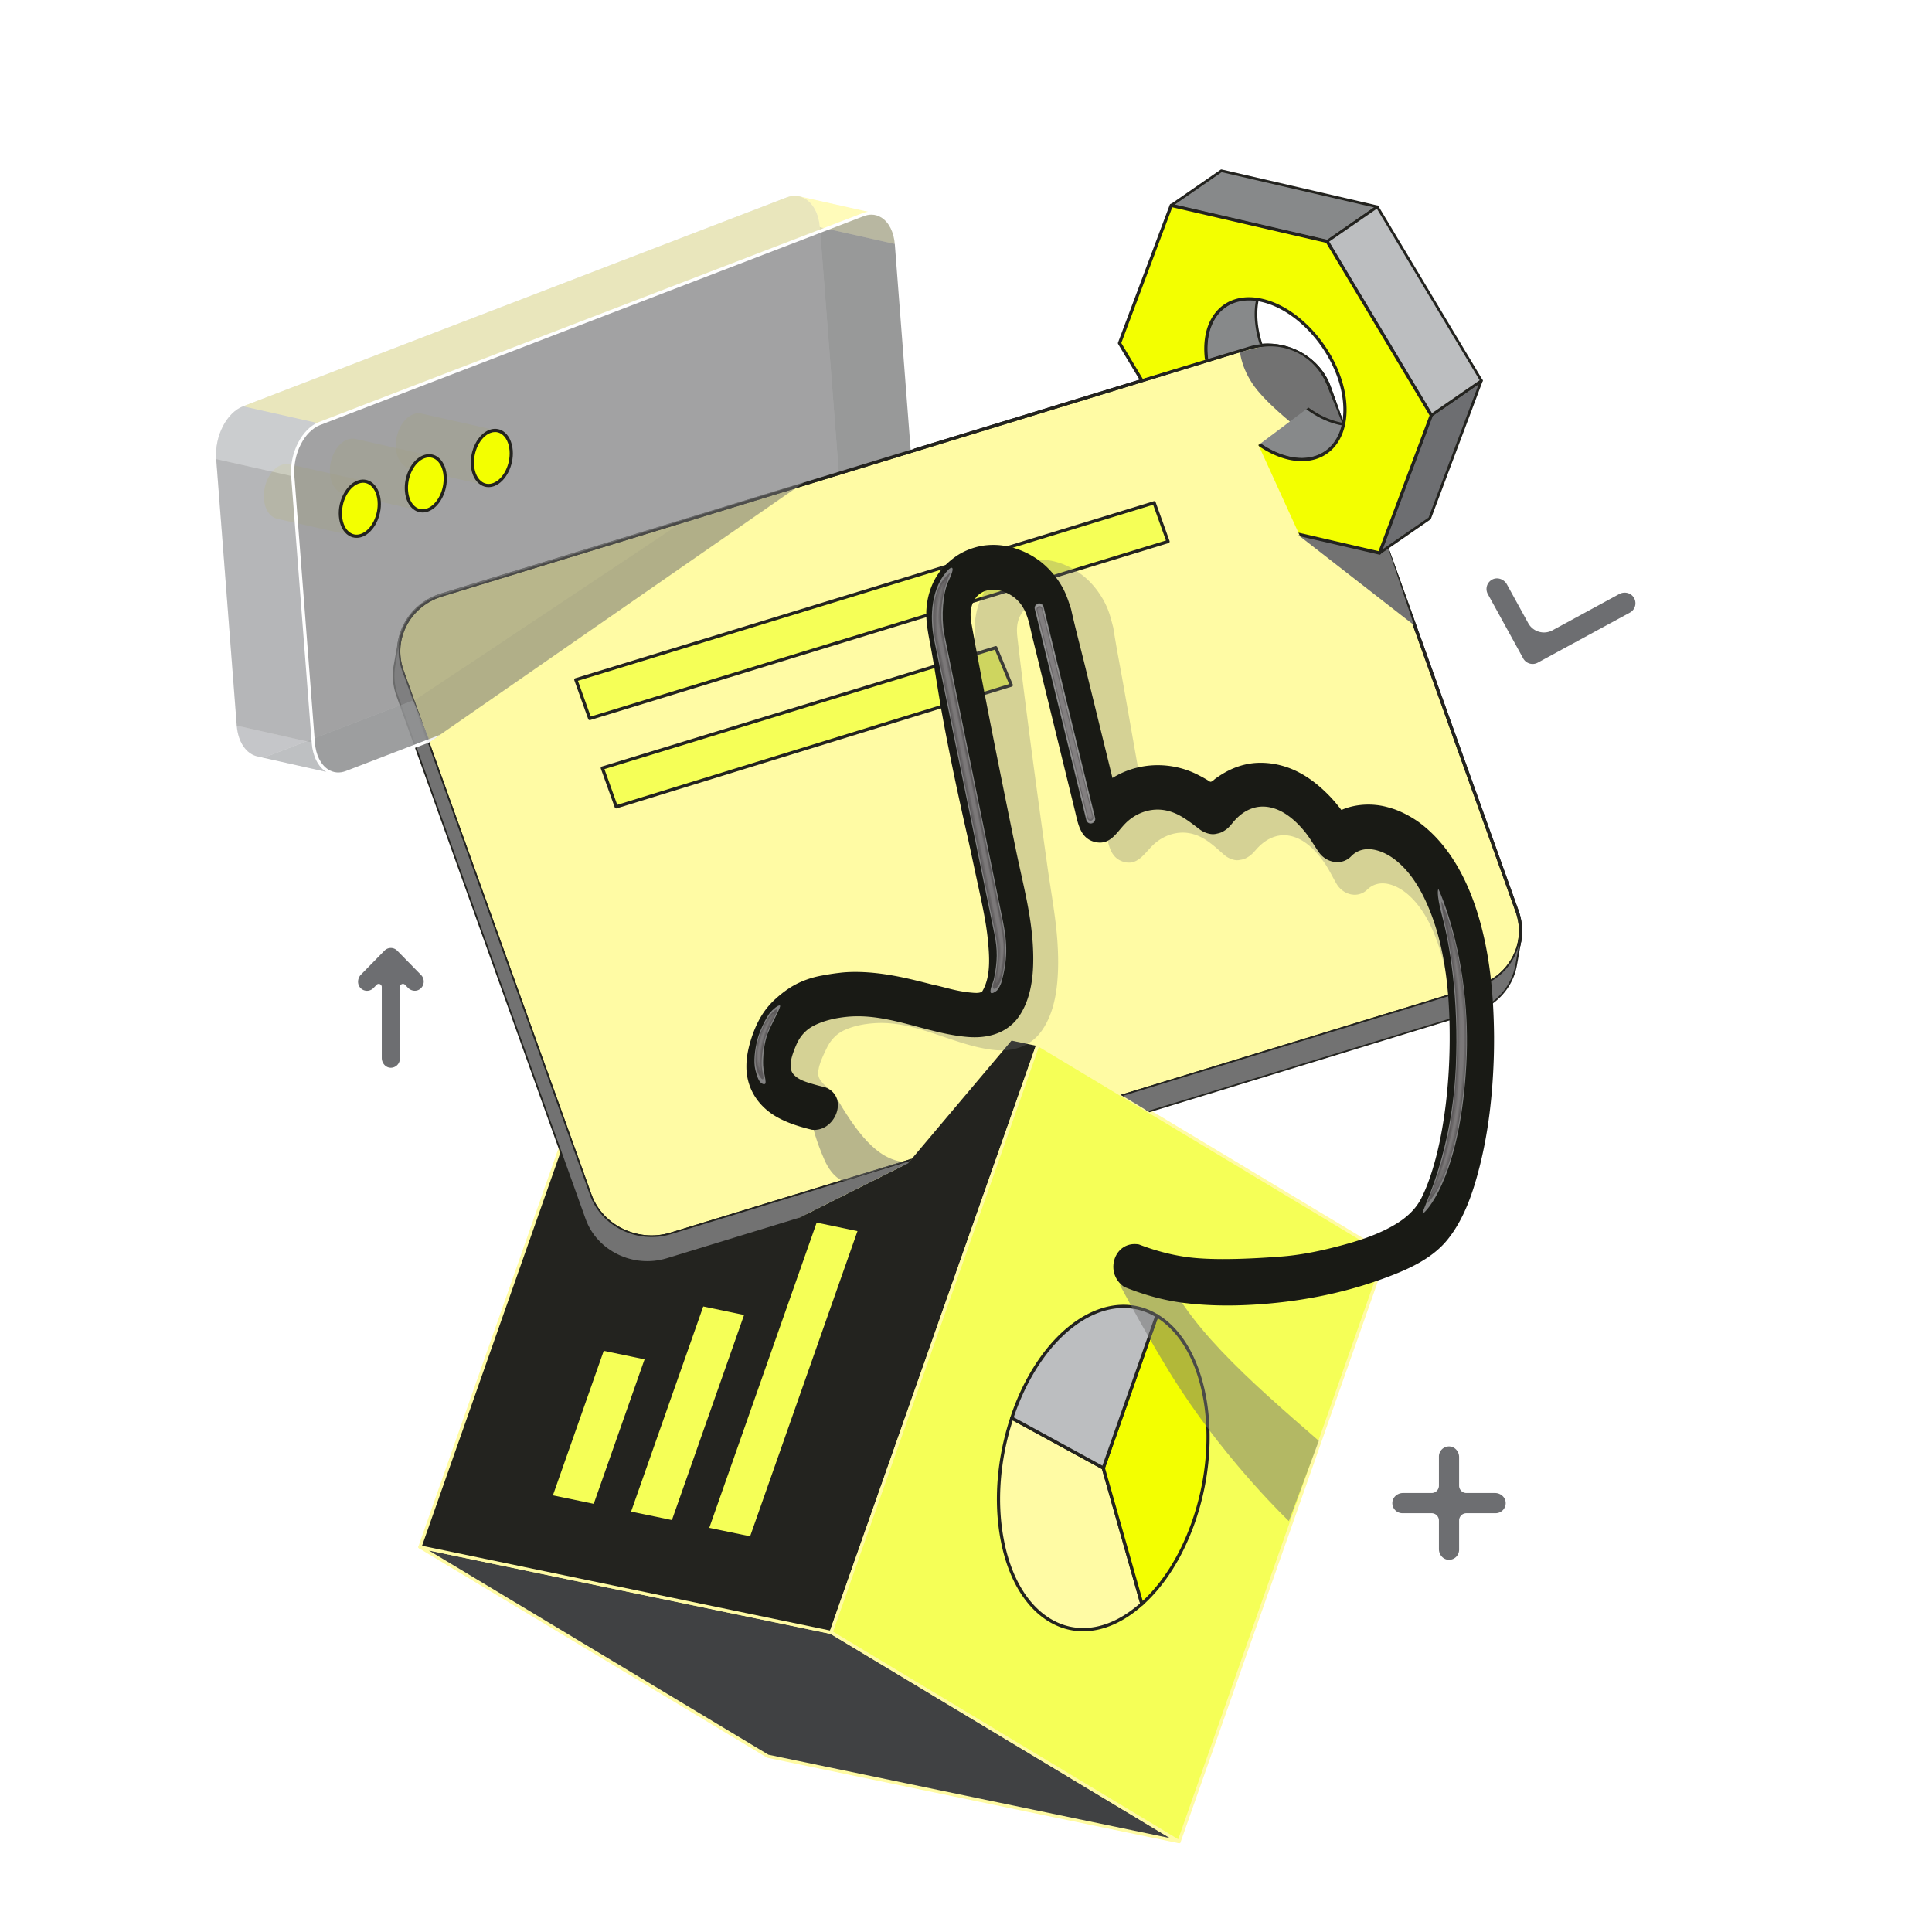 <svg xmlns="http://www.w3.org/2000/svg" viewBox="0 0 1500 1500" width="1500" height="1500"><path fill="#FFF" d="M0 0h1500v1500H0z"/><g transform="translate(1149.0 446.0) rotate(15.433 57.5 36.5) scale(1.012 1.007)"><svg width="113.628" height="72.512" viewBox="0 0 113.628 72.512"><path d="M47.367 72.511a8.203 8.203 0 0 1-5.779-2.502L2.319 29.479a8.226 8.226 0 0 1 .509-11.932c3.357-2.929 8.532-2.384 11.632.816l23.679 24.439c5.27 5.439 13.952 5.577 19.391.307L99.45 2.495c2.859-2.769 7.352-3.378 10.611-1.094 4.385 3.072 4.71 9.164 1.063 12.694L53.221 70.192a8.204 8.204 0 0 1-5.855 2.318z" fill="#6d6e71"/></svg></g><g transform="translate(160.0 126.0) rotate(0.0 525.5 652.5) scale(0.999 1)"><svg width="1052.11" height="1305.092" viewBox="0 0 1052.11 1305.092"><clipPath id="a"><path d="M439.168 830.366 545.591 777.1l81.033-96.002 20.306 4.117 108.137 65.533 297.043-94.84-180.462-543.12-763.491 232.518L299.03 878.015z" fill="#727272"/></clipPath><clipPath id="b"><path d="m553.859 221.333-89.515 27.319-291.591 202.162-92.238 37.348-63.904-24.805L0 185.813 457.498 10.012l80.287 23.532z" fill="#727272"/></clipPath><clipPath id="c"><path d="m852.299 294.924-34.395-75.381 56.97-42.699c-8.752-26.919-37.424-41.896-64.517-33.7l-90.939 27.508-26.496-33.571 41.645-111.053L790.094 0l140.552 27.763 76.349 133.611-32.969 119.729-45.115 39.91z" fill="#727272"/></clipPath><clipPath id="d"><path d="M476.681 716.937c24.915 4.386 13.686 36.319-5.79 34.214L395 740.893l30.7-114.484 154.433-29.499-37.77-227.38 10.006-76.281 109.318-22.558 60.732 170.05 111.991 13.394 129.202 45.603 49.092 88.505-16.123 253.33-109.211 58.294-130.247 18.055-38.568-42.145c-23.418-9.007-13.639-41.689 9.007-34.998l93.694-21.396-278.608-98.291-65.969-4.157z" fill="#727272"/></clipPath><path d="m756.184 1303.842-319.587-66.306-270.403-162.474 319.587 66.306z" fill="#404143"/><path d="M756.185 1305.092c-.085 0-.17-.008-.255-.026l-319.587-66.306a1.24 1.24 0 0 1-.39-.153l-270.402-162.475a1.252 1.252 0 0 1-.521-1.527 1.258 1.258 0 0 1 1.418-.769l319.586 66.306c.138.029.27.08.39.153l270.403 162.475a1.25 1.25 0 0 1-.642 2.321zm-319.126-68.736 312.173 64.767-263.913-158.575-312.172-64.768 263.912 158.575z" fill="#FFFBA4"/><path d="m485.781 1141.368-319.587-66.306 160.748-456.453 319.586 66.306z" fill="#23231F"/><path d="M485.782 1142.618c-.084 0-.17-.008-.255-.026l-319.586-66.306a1.25 1.25 0 0 1-.925-1.639l160.747-456.453c.208-.59.819-.935 1.433-.809l319.586 66.306a1.247 1.247 0 0 1 .925 1.639L486.96 1141.783a1.25 1.25 0 0 1-1.178.835zm-317.933-68.489 317.115 65.793 159.909-454.073-317.115-65.793z" fill="#FFFBA4"/><path d="m342.441 928.439-34.201-7.096-40.346 114.566 34.201 7.096z" fill="#F5FF57"/><path d="M302.096 1044.255c-.084 0-.17-.008-.255-.026l-34.201-7.096a1.25 1.25 0 0 1-.925-1.639l40.346-114.566a1.25 1.25 0 0 1 1.433-.809l34.202 7.096a1.25 1.25 0 0 1 .925 1.639l-40.347 114.566a1.25 1.25 0 0 1-1.178.835zm-32.548-9.279 31.73 6.583 39.509-112.187-31.731-6.584-39.508 112.187z" fill="#23231F"/><path d="m419.775 893.993-34.202-7.096-56.916 161.619 34.201 7.096z" fill="#F5FF57"/><path d="M362.859 1056.862c-.084 0-.17-.008-.255-.026l-34.201-7.096a1.25 1.25 0 0 1-.925-1.639l56.917-161.619a1.25 1.25 0 0 1 1.433-.809l34.201 7.096a1.25 1.25 0 0 1 .925 1.639l-56.917 161.619a1.25 1.25 0 0 1-1.178.835zm-32.548-9.279 31.73 6.583 56.079-159.24-31.73-6.583z" fill="#23231F"/><path d="m507.909 828.878-34.201-7.095-84.288 239.34 34.202 7.096z" fill="#F5FF57"/><path d="M423.622 1069.469c-.084 0-.17-.008-.255-.026l-34.201-7.096a1.25 1.25 0 0 1-.925-1.639l84.288-239.34a1.25 1.25 0 0 1 1.433-.809l34.201 7.096a1.25 1.25 0 0 1 .925 1.639l-84.288 239.34a1.25 1.25 0 0 1-1.178.835zm-32.548-9.279 31.73 6.583 83.45-236.961-31.73-6.583z" fill="#23231F"/><path d="m916.931 847.389-160.747 456.453-270.403-162.474 160.747-456.453z" fill="#F5FF57"/><path d="M756.184 1305.092c-.225 0-.447-.061-.644-.179l-270.403-162.475a1.25 1.25 0 0 1-.535-1.486l160.747-456.453a1.248 1.248 0 0 1 1.822-.656l270.402 162.475c.509.306.732.927.535 1.486l-160.746 456.453a1.248 1.248 0 0 1-1.179.835zm-268.886-164.271 268.216 161.16 159.898-454.045-268.215-161.16z" fill="#FFFBA4"/><path d="m697.303 1013.729-71.119-38.737c-21.414 64.346-8.51 134.094 29.495 156.93 22.559 13.555 48.944 7.575 71.599-12.692l-29.976-105.501" fill="#FFFBA4"/><path d="M681.644 1140.517c-9.237 0-18.224-2.486-26.607-7.524-18.666-11.215-32.024-33.852-37.615-63.74-5.551-29.677-2.859-63.293 7.577-94.655a1.25 1.25 0 0 1 1.785-.704l71.118 38.737c.295.161.513.433.604.756l29.977 105.501a1.25 1.25 0 0 1-.369 1.273c-15.059 13.471-31.105 20.355-46.469 20.355zm-54.74-163.71c-9.918 30.56-12.416 63.166-7.025 91.986 5.458 29.176 18.4 51.215 36.445 62.057 21.146 12.706 46.456 8.312 69.539-12.034l-29.618-104.241-69.341-37.769z" fill="#23231F"/><path d="m738.918 895.562-41.614 118.167 29.976 105.501c16.168-14.468 30.445-36.232 40.027-63.439 22.983-65.262 10.273-136.999-28.388-160.229" fill="#F3FF00"/><path d="M727.28 1120.48a1.247 1.247 0 0 1-1.202-.908l-29.977-105.501a1.247 1.247 0 0 1 .023-.757l41.614-118.167a1.248 1.248 0 0 1 1.822-.656c39.082 23.482 52.058 96.027 28.924 161.715-9.36 26.582-23.321 48.698-40.371 63.956-.232.208-.53.318-.834.318zm-28.666-106.711 29.316 103.176c16.065-14.922 29.25-36.162 38.197-61.57 22.497-63.882 10.546-134.198-26.547-157.932l-40.967 116.325z" fill="#23231F"/><path d="M738.918 895.562c-38.661-23.23-88.633 10.843-111.616 76.105-.39 1.107-.741 2.208-1.117 3.324l71.119 38.737 41.614-118.167" fill="#bcbec0"/><path d="M697.303 1014.979c-.206 0-.412-.051-.598-.152l-71.118-38.737a1.25 1.25 0 0 1-.587-1.496l.372-1.121c.245-.741.489-1.479.75-2.22 14.246-40.453 39.468-70.622 67.467-80.702 16.124-5.806 32.021-4.442 45.972 3.94.509.306.732.927.535 1.486l-41.614 118.167a1.248 1.248 0 0 1-1.178.835zM627.7 974.395l68.911 37.535 40.785-115.811c-13.075-7.521-27.905-8.634-42.961-3.215-27.3 9.829-51.956 39.429-65.956 79.18-.255.726-.494 1.448-.733 2.175l-.046.137z" fill="#23231F"/><g clip-path="url(#a)"><path d="m1020.875 604.465-3.338 18.745c-2.924 16.42-15.039 30.662-32.896 36.122l3.338-18.745c17.857-5.46 29.972-19.702 32.896-36.122z" fill="#FFFBA4"/><path d="M984.64 660.581a1.249 1.249 0 0 1-1.23-1.469l3.339-18.745c.082-.462.416-.839.865-.976 16.808-5.139 29.079-18.601 32.028-35.133l.002-.012a1.25 1.25 0 0 1 2.461.439l-3.338 18.745c-3.11 17.467-16.047 31.682-33.762 37.098-.12.037-.243.055-.365.055zm4.437-19.029-2.839 15.938c15.8-5.56 27.239-18.613 30.068-34.5l.718-4.031c-5.84 10.505-15.722 18.658-27.947 22.593z" fill="#23231F"/><path d="M152.398 395.019c-2.768-7.716-3.329-15.599-2.005-23.037l-3.338 18.745c-1.324 7.438-.764 15.321 2.005 23.037l145.923 406.692 3.338-18.745z" fill="#FFFBA4"/><path d="M294.982 821.706a1.25 1.25 0 0 1-1.176-.828L147.883 414.186c-2.744-7.649-3.456-15.837-2.059-23.679l3.338-18.745a1.242 1.242 0 0 1 1.449-1.011 1.25 1.25 0 0 1 1.012 1.45l-.003.018c-1.315 7.409-.64 15.148 1.954 22.378l145.923 406.692c.073.206.092.427.054.642l-3.338 18.745a1.249 1.249 0 0 1-1.231 1.03zM149.021 386.818l-.735 4.128c-1.32 7.413-.646 15.157 1.951 22.396l144.338 402.276 2.457-13.797-145.811-406.379a46.975 46.975 0 0 1-2.2-8.623z" fill="#23231F"/><path d="m987.978 640.586-3.338 18.745-626.613 191.575 3.338-18.745z" fill="#FFFBA4"/><path d="M358.027 852.156a1.249 1.249 0 0 1-1.23-1.469l3.338-18.745c.082-.462.416-.839.865-.976l626.614-191.575a1.248 1.248 0 0 1 1.595 1.415l-3.339 18.745a1.248 1.248 0 0 1-.865.976L358.392 852.102c-.12.037-.243.055-.365.055zm4.435-19.023-2.846 15.98L983.544 658.36l2.847-15.98z" fill="#23231F"/><path d="m361.365 832.161-3.338 18.745c-25.927 7.927-54.162-5.693-63.045-30.45l3.338-18.745c8.883 24.757 37.117 38.377 63.045 30.45z" fill="#FFFBA4"/><path d="M342.97 854.403c-21.517 0-41.824-13.069-49.164-33.524a1.263 1.263 0 0 1-.054-.642l3.338-18.745a1.249 1.249 0 0 1 2.407-.203c8.644 24.09 36.234 37.404 61.502 29.677a1.248 1.248 0 0 1 1.595 1.415l-3.338 18.745a1.248 1.248 0 0 1-.865.976 52.702 52.702 0 0 1-15.422 2.302zm-46.698-34.058c8.685 23.66 35.704 36.8 60.659 29.583l2.853-16.017c-24.532 6.48-50.684-5.581-60.985-27.75l-2.526 14.184z" fill="#23231F"/><path d="M809.9 144.275c25.949-7.933 54.162 5.694 63.045 30.451l145.923 406.692c8.883 24.757-4.941 51.235-30.889 59.169L361.366 832.162c-25.927 7.927-54.162-5.693-63.045-30.45L152.398 395.02c-8.883-24.757 4.962-51.242 30.889-59.169L809.9 144.276z" fill="#FFFBA4"/><path d="M346.308 835.658c-21.517 0-41.824-13.069-49.164-33.524L151.221 395.442c-4.316-12.031-3.567-24.892 2.109-36.213 5.93-11.825 16.438-20.553 29.591-24.574L809.534 143.08c26.524-8.108 55.499 5.897 64.587 31.224l145.923 406.692c4.318 12.036 3.57 24.898-2.105 36.218-5.928 11.82-16.438 20.545-29.595 24.568L361.73 833.357a52.702 52.702 0 0 1-15.422 2.302zm463.957-690.187L183.652 337.045c-12.491 3.819-22.466 12.096-28.086 23.304-5.368 10.705-6.075 22.868-1.991 34.248l145.923 406.692c8.644 24.09 36.234 37.404 61.502 29.677l626.614-191.575c12.496-3.821 22.473-12.095 28.09-23.298 5.367-10.703 6.073-22.867 1.987-34.253L871.768 175.148c-8.643-24.088-36.231-37.4-61.503-29.678z" fill="#23231F"/><path d="M346.308 835.658c-21.517 0-41.824-13.069-49.164-33.524L151.221 395.442c-4.316-12.031-3.567-24.892 2.109-36.213 5.93-11.825 16.438-20.553 29.591-24.574L809.534 143.08c26.524-8.108 55.499 5.897 64.587 31.224l145.923 406.692c4.318 12.036 3.57 24.898-2.105 36.218-5.928 11.82-16.438 20.545-29.595 24.568L361.73 833.357a52.702 52.702 0 0 1-15.422 2.302zm463.957-690.187L183.652 337.045c-12.491 3.819-22.466 12.096-28.086 23.304-5.368 10.705-6.075 22.868-1.991 34.248l145.923 406.692c8.644 24.09 36.234 37.404 61.502 29.677l626.614-191.575c12.496-3.821 22.473-12.095 28.09-23.298 5.367-10.703 6.073-22.867 1.987-34.253L871.768 175.148c-8.643-24.088-36.231-37.4-61.503-29.678z" fill="#23231F"/><path d="m736.814 264.345-449.447 137.41 10.797 30.091 449.447-137.41z" fill="#F5FF57"/><path d="M298.164 433.097c-.515 0-.994-.32-1.177-.828l-10.797-30.091a1.248 1.248 0 0 1 .812-1.617l449.446-137.41a1.25 1.25 0 0 1 1.542.773l10.797 30.091a1.248 1.248 0 0 1-.812 1.617l-449.446 137.41a1.248 1.248 0 0 1-.365.055zm-9.178-30.53 9.952 27.735 447.053-136.678-9.952-27.735z" fill="#23231F"/><path d="m613.722 376.848-305.751 93.478 10.797 30.092 307.008-94.517z" fill="#F5FF57"/><path d="M318.768 501.668c-.515 0-.994-.32-1.177-.828l-10.797-30.091a1.248 1.248 0 0 1 .812-1.617l305.751-93.478a1.252 1.252 0 0 1 1.52.716l12.054 29.052a1.25 1.25 0 0 1-.786 1.674l-307.008 94.517a1.241 1.241 0 0 1-.368.056zm-9.178-30.53 9.951 27.733 304.553-93.761-11.092-26.734z" fill="#23231F"/><path d="M987.979 640.586 361.366 832.161c-25.927 7.927-54.162-5.693-63.045-30.45L152.398 395.019c-2.768-7.716-3.329-15.599-2.005-23.037l-3.338 18.745c-1.324 7.438-.764 15.321 2.005 23.037l145.923 406.692c8.883 24.756 37.117 38.377 63.044 30.45l626.614-191.575c17.857-5.46 29.972-19.702 32.896-36.122l3.338-18.745c-2.924 16.42-15.039 30.662-32.896 36.122z" fill="#727272"/></g><g clip-path="url(#b)"><g fill="#FFFBA4"><path d="M167.296 195.08c-1.974-.443-4.116-.289-6.318.556-8.315 3.192-14.329 14.985-13.453 26.352.645 8.364 4.826 14.162 10.294 15.388l59.505 13.343c-5.469-1.226-9.649-7.024-10.294-15.388-.877-11.367 5.137-23.16 13.452-26.352 2.203-.846 4.345-1 6.319-.557l-59.505-13.343z" opacity=".5"/><path d="M116.006 214.769c-1.975-.443-4.117-.289-6.32.556-8.297 3.186-14.329 14.985-13.452 26.352.645 8.366 4.836 14.16 10.304 15.386l59.504 13.344c-5.467-1.226-9.658-7.021-10.304-15.386-.877-11.367 5.154-23.167 13.453-26.352 2.203-.846 4.344-1 6.319-.557z" opacity=".5"/><path d="M64.724 234.457c-1.978-.443-4.122-.289-6.327.557-8.298 3.185-14.329 14.985-13.453 26.352.645 8.366 4.836 14.16 10.304 15.386l59.504 13.343c-5.467-1.226-9.658-7.02-10.304-15.386-.877-11.367 5.155-23.167 13.453-26.352 2.205-.846 4.349-1 6.327-.556z" opacity=".5"/></g><path d="M451.179 27.304c12.896-4.95 24.477 5.355 25.841 23.045l14.668 190.181-310.886 96.064c-24.485 7.566-37.517 34.213-28.457 58.185l8.653 22.894-111.325 42.734c-12.913 4.957-24.479-5.379-25.841-23.046L7.873 230.438c-1.364-17.69 7.989-36.031 20.902-40.988z" fill="#a7a9ac" opacity=".5"/><path d="M160.998 417.673 49.673 460.407c-3.425 1.315-6.756 1.554-9.826.865l59.504 13.344c3.071.688 6.401.449 9.826-.865l64.573-24.787-12.752-31.29z" fill="#bcbec0" opacity=".81"/><path d="m99.352 474.615-59.505-13.344c-8.505-1.907-15.014-10.93-16.015-23.911l59.505 13.344c1.001 12.98 7.511 22.003 16.015 23.911z" fill="#a7a9ac" opacity=".3"/><path d="m83.337 450.705-59.505-13.344L7.873 230.438l59.504 13.344z" fill="#727272" opacity=".3"/><path d="M67.377 243.782 7.872 230.438c-1.364-17.69 7.989-36.031 20.902-40.988l59.505 13.344c-12.913 4.957-22.267 23.298-20.902 40.988z" fill="#bcbec0" opacity=".3"/><path d="m536.525 63.693 15.959 206.923-59.504-13.344-15.96-206.923z" fill="#808285" opacity=".5"/><path d="M520.509 39.783c8.499 1.906 15.013 10.915 16.016 23.909L477.02 50.348c-1.002-12.994-7.517-22.003-16.016-23.909l59.505 13.344z" fill="#FFFBA4" opacity=".5"/><path d="M461.005 26.44c-3.072-.689-6.402-.449-9.826.864L28.775 189.45l59.504 13.343L510.684 40.648c3.423-1.315 6.754-1.553 9.826-.864L461.006 26.44z" fill="#FFFBA4" opacity=".5"/><path d="M552.484 270.616c1.363 17.666-8.007 36.038-20.902 40.989l-59.505-13.344c12.896-4.95 22.265-23.322 20.902-40.989z" fill="#a7a9ac" opacity=".5"/><path d="M510.684 40.648c12.896-4.95 24.477 5.355 25.841 23.045l15.959 206.923c1.363 17.666-8.007 36.038-20.902 40.989L109.178 473.75c-12.913 4.957-24.479-5.379-25.841-23.046L67.378 243.781c-1.364-17.69 7.989-36.031 20.902-40.988z" fill="#727272" opacity=".5"/><path d="M220.482 208.98c8.297-3.185 15.732 3.445 16.609 14.812.879 11.391-5.136 23.184-13.433 26.369s-15.75-3.439-16.629-14.829c-.877-11.367 5.137-23.16 13.453-26.352z" fill="#F3FF00"/><path d="M219.531 252.206c-2.159 0-4.247-.598-6.121-1.782-4.322-2.732-7.103-8.198-7.626-14.995-.915-11.859 5.479-24.247 14.25-27.615 3.708-1.423 7.502-1.102 10.68.907 4.321 2.731 7.101 8.19 7.624 14.976.915 11.873-5.469 24.269-14.231 27.632-1.527.586-3.068.877-4.575.877zm5.077-42.775c-1.198 0-2.432.238-3.678.717-7.813 2.999-13.49 14.254-12.654 25.089.463 6.002 2.821 10.768 6.47 13.074 2.533 1.601 5.46 1.839 8.464.684 7.804-2.995 13.472-14.257 12.636-25.105-.463-5.991-2.819-10.75-6.468-13.055-1.478-.934-3.089-1.403-4.77-1.403zm-4.126-.45h.01z" fill="#23231F"/><path d="M169.191 228.669c8.298-3.185 15.733 3.445 16.61 14.812.879 11.391-5.136 23.184-13.433 26.369-8.298 3.185-15.75-3.439-16.629-14.829-.877-11.367 5.155-23.167 13.453-26.352z" fill="#F3FF00"/><path d="M168.249 271.892c-2.159 0-4.249-.599-6.125-1.784-4.326-2.734-7.107-8.198-7.632-14.991-.915-11.859 5.479-24.248 14.251-27.615 3.712-1.424 7.503-1.101 10.68.907 4.322 2.731 7.101 8.19 7.624 14.976.915 11.873-5.469 24.269-14.231 27.632-1.524.585-3.063.875-4.566.875zm5.068-42.773c-1.197 0-2.432.238-3.678.717-7.814 2.999-13.491 14.254-12.655 25.089.463 5.998 2.823 10.762 6.476 13.07 2.535 1.603 5.46 1.84 8.459.688 7.804-2.995 13.472-14.258 12.636-25.106-.463-5.991-2.819-10.749-6.467-13.055-1.478-.934-3.089-1.403-4.771-1.403z" fill="#23231F"/><path d="M117.902 248.357c8.297-3.185 15.75 3.439 16.626 14.806.879 11.391-5.153 23.191-13.45 26.376-8.298 3.185-15.75-3.439-16.629-14.829-.877-11.367 5.155-23.167 13.453-26.352z" fill="#F3FF00"/><path d="M116.959 291.581c-2.16 0-4.249-.599-6.125-1.785-4.326-2.734-7.108-8.198-7.632-14.991-.914-11.86 5.479-24.248 14.251-27.615 3.715-1.426 7.513-1.102 10.695.91 4.323 2.733 7.103 8.188 7.625 14.966.916 11.873-5.476 24.271-14.248 27.639-1.524.585-3.063.875-4.566.875zm5.072-42.774c-1.199 0-2.434.239-3.682.718-7.813 2.999-13.49 14.254-12.655 25.089.463 5.998 2.823 10.761 6.476 13.07 2.533 1.602 5.462 1.84 8.459.688 7.813-2.999 13.489-14.264 12.652-25.112-.461-5.983-2.819-10.738-6.469-13.045-1.481-.936-3.097-1.407-4.781-1.407zm-4.13-.449h.01z" fill="#23231F"/><path d="M102.784 476.229c-3.228 0-6.349-.894-9.148-2.664-6.54-4.133-10.748-12.431-11.545-22.765L66.132 243.877c-1.401-18.167 8.334-37.12 21.7-42.251L510.236 39.481l.448 1.167-.448-1.167c5.56-2.134 11.237-1.653 15.993 1.353 6.538 4.132 10.745 12.429 11.542 22.763L553.73 270.52c1.402 18.167-8.333 37.121-21.7 42.252L109.626 474.917c-2.284.877-4.59 1.312-6.843 1.312zM517.103 40.652c-1.946 0-3.948.386-5.971 1.163L88.728 203.96c-12.407 4.763-21.427 22.583-20.104 39.725l15.959 206.923c.736 9.54 4.522 17.137 10.389 20.844 4.13 2.61 8.888 3.001 13.759 1.131l422.403-162.146c12.408-4.763 21.427-22.583 20.104-39.726L535.279 63.788c-.735-9.539-4.521-17.135-10.386-20.842-2.416-1.527-5.048-2.295-7.79-2.295z" fill="#fff"/></g><path d="m464.949 248.646-91.943 28.75L160.84 418.547l10.782 32.644z" fill="#727272" opacity=".1"/><path d="m938.75 359.333-20.146-60.038-6.612 4.074-63.242-14.036zM803.534 147.376s1.293 14.869 13.576 29.737c12.283 14.869 32.97 30.384 32.97 30.384l35.555 1.293-15.001-36.706c-8.829-21.602-32.188-33.436-54.828-27.776l-12.271 3.068z" fill="#727272"/><g clip-path="url(#c)"><path d="M880.289 202.711c-29.301-6.765-57.663-39.636-63.347-73.416-3.455-20.532 2.253-36.674 13.835-44.667l-38.945 26.878c-11.581 7.993-17.289 24.135-13.835 44.667 5.684 33.781 34.047 66.651 63.347 73.416 11.507 2.656 21.45.892 28.939-4.276l38.945-26.877c-7.489 5.168-17.432 6.932-28.939 4.276z" fill="#87898A"/><path d="M851.654 231.841c-3.373 0-6.897-.417-10.539-1.258-29.62-6.838-58.386-40.142-64.124-74.24-3.382-20.104 1.949-37.179 14.262-45.677l38.921-26.86.024-.018a1.02 1.02 0 0 1 1.16 1.68c-11.644 8.035-16.656 24.356-13.409 43.657 5.613 33.357 33.683 65.922 62.57 72.591 10.854 2.505 20.572 1.085 28.109-4.108l.02-.014a1.02 1.02 0 0 1 1.16 1.68c-.464.32-.009.005-.013.009l-38.932 26.869c-5.47 3.775-11.991 5.688-19.21 5.688zM822.25 91.755l-29.837 20.592c-11.643 8.036-16.655 24.356-13.408 43.657 5.613 33.357 33.682 65.921 62.569 72.59 10.862 2.507 20.59 1.083 28.13-4.122l29.803-20.568c-5.882 1.471-12.449 1.418-19.446-.198-29.62-6.838-58.387-40.143-64.125-74.242-2.53-15.038-.183-28.383 6.314-37.709z" fill="#23231F"/><path d="m952.224 196.396 38.945-26.878-40.232 106.974-38.945 26.877z" fill="#6d6e71"/><path d="M911.992 304.39a1.02 1.02 0 0 1-.955-1.38l40.232-106.973c.073-.195.204-.363.375-.481l38.945-26.878a1.02 1.02 0 0 1 1.535 1.2l-40.232 106.973a1.018 1.018 0 0 1-.375.481l-38.945 26.878a1.019 1.019 0 0 1-.58.181zm41.075-107.335-38.972 103.623 35.999-24.845 38.972-103.623z" fill="#23231F"/><path d="m750.108 33.453 38.945-26.877L910.226 34.55l-38.945 26.878z" fill="#87898A"/><path d="M871.281 62.449c-.077 0-.153-.009-.229-.026L749.88 34.448a1.02 1.02 0 0 1-.35-1.835l38.944-26.878c.237-.163.531-.218.81-.154l121.173 27.975a1.02 1.02 0 0 1 .35 1.835l-38.945 26.877a1.02 1.02 0 0 1-.58.181zm-118.688-29.47 118.479 27.353 36.67-25.307L789.263 7.672 752.594 32.98z" fill="#23231F"/><path d="m871.281 61.428 38.945-26.878 80.943 134.968-38.945 26.878z" fill="#bcbec0"/><path d="M952.224 197.417a1.019 1.019 0 0 1-.876-.496L870.406 61.953a1.02 1.02 0 0 1 .295-1.365l38.945-26.877a1.019 1.019 0 0 1 1.456.316l80.942 134.968a1.02 1.02 0 0 1-.295 1.365l-38.945 26.878a1.02 1.02 0 0 1-.58.181zM872.649 61.724l79.891 133.213 37.262-25.716-79.891-133.213-37.262 25.715z" fill="#23231F"/><path d="m871.281 61.428 80.944 134.968-40.232 106.973-121.172-27.975-80.923-134.944L750.11 33.453l121.172 27.975zm-29.937 168.16c29.3 6.764 48.463-15.134 42.779-48.915-5.688-33.8-34.067-66.675-63.367-73.44-29.3-6.764-48.446 15.139-42.758 48.939 5.684 33.78 34.047 66.651 63.347 73.416" fill="#F3FF00"/><path d="M911.993 304.619c-.094 0-.188-.01-.282-.032l-121.172-27.975a1.25 1.25 0 0 1-.791-.575l-80.924-134.944a1.252 1.252 0 0 1-.098-1.083l40.213-106.997a1.247 1.247 0 0 1 1.451-.778L871.562 60.21c.331.076.616.284.791.575l80.943 134.968c.196.327.232.726.098 1.083l-40.232 106.973a1.25 1.25 0 0 1-1.169.81zm-120.374-30.324 119.588 27.61 39.635-105.384-80.359-133.995-119.588-27.609-39.615 105.407 80.34 133.971zm59.968-42.239c-3.376 0-6.897-.413-10.523-1.25-29.702-6.857-58.546-40.245-64.298-74.426-3.034-18.032.868-33.688 10.708-42.952 8.339-7.853 20.262-10.485 33.564-7.413 29.712 6.86 58.565 40.258 64.318 74.45 3.031 18.015-.873 33.659-10.711 42.922-6.071 5.717-14.041 8.669-23.059 8.669zm-9.961-3.686c12.47 2.877 23.588.462 31.306-6.803 9.22-8.68 12.85-23.51 9.96-40.687-5.601-33.285-33.601-65.776-62.416-72.43-12.464-2.877-23.576-.464-31.289 6.797-9.22 8.682-12.849 23.522-9.956 40.716 5.6 33.274 33.59 65.755 62.396 72.406z" fill="#23231F"/></g><path d="M710.293 871.821s25.924 48.882 46.83 80.709c39 59.373 84.402 102.447 84.402 102.447l23.284-62.283c-53.666-46.548-107.35-93.096-122.82-139.7zM471.37 748.024s2.548 11.511 9.214 26.511c6.667 15 15.195 16.489 15.195 16.489l46.556-14.872c-21.101-2.095-36.779-22.771-53.992-52.537z" fill="#727272" opacity=".5"/><path d="M993.675 613.384c-6.625-27.401-18.75-54.875-40.2-72.9-4.875-3.95-10.475-7.575-16.326-10.225-1.299-.575-4.399-1.776-6.475-2.45-10.075-3.325-21.975-3.55-32.375.15.05-.025-1.075.55-1.275.25l-1.5-2.25c-.825-1.25-1.7-2.475-2.575-3.7-2.1-2.9-4.35-5.675-6.7-8.35-5.825-6.55-12.425-12.5-19.85-16.925-9.45-5.725-20.5-8.825-31.375-8.575-10.95.35-20.95 4.225-30.275 10.625-.8.551-1.65 1.45-2.524 1.825-1.3.575-1.276.225-2.576-.724a108.029 108.029 0 0 0-6.949-4.6c-19.35-12-44.05-12.975-64.175-1.4-5.2-29.4-10.4-58.824-15.6-88.225-2.625-14.875-5.575-29.7-7.875-44.625-1.475-5.65-2.775-11.175-5.225-16.525-2.75-6.1-6.475-11.8-10.85-16.75-6.45-7.3-14.4-12.625-23.3-16.125-2.65-1.05-6.15-1.95-8.375-2.425a49.14 49.14 0 0 0-11.475-1c-8.275.2-17.4 3-24.775 7.925-4.575 3.075-9.375 7.325-13 12.15-3.3 4.375-5.825 9.45-7.6 14.675-.3.825-.55 1.65-.775 2.475-.225.775-.45 1.55-.65 2.35-.075.275-.45 2.075-.475 2.15-.375 1.875-.7 4.025-.925 5.651-1.1 9.974.475 19.75 1.65 29.625 2.075 17.15 3.425 34.375 5.45 51.525 3.725 31.975 8.4 63.824 13.475 95.6 2.075 12.95 3.85 25.95 5.85 38.925 2.15 14.6 4.5 29.125 5.025 43.95.425 12.4.575 27.5-6.175 38.3-.075.125-.15.225-.225.35-1.85 1.8-6.525.825-8.925.475-3.325-.525-6.625-1.3-9.875-2.175-6.125-1.7-12.075-4-18.175-5.625a805.31 805.31 0 0 0-10.2-3.3c-17.075-5.475-35.675-10.049-54.075-9.775-.3 0-1.4.05-1.525.05-1.075.05-2.125.125-3.175.2-4.3.275-8.625.8-12.9 1.375-7.4 1.025-14.65 3.175-21.325 6.7-5.05 2.625-9.75 6.05-14.1 9.775-1.125.975-2.2 1.95-3.25 3-.65.65-1.275 1.3-1.875 1.95-.25.25-1.2 1.35-1.275 1.425-5.3 6.225-9.075 13.275-12.1 20.95-.725 1.875-1.65 4.4-2.1 5.825-1.5 4.625-2.725 9.575-3.25 14.25-.2 1.825-.375 4.55-.375 5.775-.125 15.875 7.675 29.325 20.15 37.825 5.175 3.525 4.325 3.65 10.125 5.85 3.05 1.175 17.775-21.8 11.475-27.8-4-3.774-5.625-4-8.9-8.875-3.95-5.85 2.275-17.825 5.125-23.825 3.2-6.775 7.825-11.65 14.5-14.625 7.475-3.325 15.725-4.75 23.8-5.2 31.275-1.75 59.4 16.5 89.775 20.625 11.8 1.6 23.85-.125 33.325-8.175 4.4-3.75 7.8-8.875 10.35-14.1 5.9-12.125 7.725-26.125 8.2-39.55.45-13.5-.6-27.075-2.325-40.45-1.8-13.725-4.15-27.375-6.075-41.1-2.45-17.4-4.85-34.8-7.225-52.225-3.475-25.575-6.875-51.174-10.125-76.799-1.1-8.6-2.175-17.2-3.225-25.8-.875-7.325-1.775-14.65-2.6-21.975-.525-4.55-.6-9.075.85-13.5 5.9-18.05 26.6-13.525 35.625-1.1 5.775 7.9 6.525 18.25 8.2 27.725 4.625 26.225 9.275 52.475 13.9 78.7l6.525 36.9c1.2 6.7 2.375 13.4 3.55 20.1 1.775 10.025 2.625 22.2 13.85 25.5 10.975 3.225 16.175-6.6 23.1-13.175 7.5-7.125 17.9-10.8 27.975-9.05 11.125 1.974 18.724 9.425 27 16.7 2.7 2.425 7.3 4.625 11.1 4.25 1.05-.1 3.375-.525 4.301-.85 1.45-.525 2.8-1.25 4.075-2.125 2.15-1.425 3.675-3.2 5.4-5.15 4.375-4.975 9.675-8.95 16.05-10.55 7.7-1.925 15.425.375 21.9 4.825 5.9 4.05 10.775 9.575 14.95 15.5 3.8 5.375 6.475 11.325 9.85 16.95 5.2 8.575 16.75 11.425 24.075 3.9 9.974-9.075 23.7-2.875 32.35 5.1 10.575 9.7 17.375 23.35 22.125 37 4.698 13.529 7.637 27.736 9.326 42.185 2.428 20.768 35.015 11.874 31.417-12.644-1.115-7.598-2.545-15.138-4.343-22.59z" fill="#727272" opacity=".3"/><g clip-path="url(#d)"><g fill="#191A15"><path d="m613.426 297.073-.111-.004.111.004zm0 0c.1.004.169.006 0 0zM435.853 656.631c.018-.022.034-.046.052-.069-.062.078-.068.086-.052.069zm60.469-27.746c.034-.003.068-.002.102-.004.123-.012.134-.014-.102.004zm64.125-287.371c.022-.15.042-.308.064-.454-.055.366-.07.474-.064.454z"/><path d="M987.968 582.365c-8.484-26.988-22.752-53.745-46.162-70.544-5.322-3.67-11.382-6.983-17.639-9.299-1.393-.516-4.697-1.532-6.899-2.082-10.688-2.779-23.123-2.329-33.759 1.925.051-.02-1.097.615-1.314.334a232.705 232.705 0 0 0-1.691-2.161 173.808 173.808 0 0 0-2.898-3.563 108.397 108.397 0 0 0-7.498-7.959c-6.438-6.208-13.666-11.792-21.687-15.803-10.191-5.182-21.892-7.658-33.225-6.823-11.406.971-21.61 5.394-30.969 12.297-.801.591-1.654 1.53-2.54 1.965-1.316.646-1.313.294-2.732-.575a103.475 103.475 0 0 0-7.509-4.203c-20.886-10.918-46.699-10.513-67.027 2.156-7.132-29.078-14.262-58.156-21.393-87.235-3.603-14.692-7.542-29.348-10.823-44.114-1.849-5.547-3.539-10.999-6.396-16.217-3.225-5.929-7.45-11.418-12.294-16.107-7.172-6.943-15.764-11.811-25.25-14.812-2.833-.896-6.53-1.604-8.874-1.964a54.724 54.724 0 0 0-12.026-.354c-8.635.656-17.996 3.956-25.409 9.298-4.587 3.306-9.361 7.824-12.86 12.838-3.182 4.561-5.523 9.757-7.074 15.092a45.69 45.69 0 0 0-.669 2.497 58.698 58.698 0 0 0-.529 2.387c-.055.279-.356 2.102-.377 2.173a92.545 92.545 0 0 0-.632 5.688c-.563 10.018 1.635 19.707 3.446 29.5 3.142 16.999 5.572 34.119 8.655 51.13 5.751 31.721 12.472 63.268 19.619 94.701 2.917 12.827 5.523 25.712 8.367 38.553 3.077 14.469 6.388 28.833 7.776 43.614 1.171 12.467 2.214 27.736-4.419 38.93-1.844 1.897-6.775 1.18-9.282.97-3.51-.331-6.995-.92-10.449-1.622-6.469-1.348-12.82-3.309-19.289-4.603a745.17 745.17 0 0 0-10.83-2.723c-18.112-4.528-37.8-8.07-56.985-6.769-.317.03-1.455.127-1.588.141-1.101.112-2.2.235-3.297.38-4.48.5-8.948 1.265-13.379 2.089-7.657 1.423-15.1 3.991-21.87 7.863-5.093 2.912-9.81 6.585-14.13 10.554a58.914 58.914 0 0 0-3.226 3.175 73.397 73.397 0 0 0-1.847 2.057c-.225.26-1.155 1.402-1.235 1.492-5.172 6.492-8.692 13.749-11.414 21.586-.656 1.898-1.46 4.484-1.857 5.936-1.3 4.691-2.286 9.71-2.56 14.397-.11 1.832-.115 4.559-.051 5.788.793 15.857 9.696 28.855 23.204 36.643 5.621 3.24 11.713 5.611 17.905 7.506a167.87 167.87 0 0 0 9.81 2.664c2.12.499 4.242.989 6.373 1.443 2.431.518 10.378 1.954 10.363 1.952 1.197.172 2.395.345 3.592.52 2.146.314 4.29.641 6.432.977 3.553.558 7.102 1.141 10.645 1.759 7.313 1.277 14.661 2.615 21.81 4.639 9.645 2.731 18.344 8.414 26.864 13.555 12.981 7.833 25.681 16.15 38.263 24.605 9.995 6.717 19.475 13.91 29.208 20.994 26.774 19.483 55.288 37.313 85.852 50.226 16.122 6.793 32.804 11.71 50.2 13.825 17.722 2.154 35.597 2.357 53.406 1.309 33.465-1.968 67.169-8.123 98.757-19.458 18.698-6.71 39.385-15.157 52.188-31.095 12.952-15.967 19.908-36.933 24.89-56.528 6.876-27.047 10.014-55.158 10.985-83.02.21-6.034.275-12.068.261-18.105-.258-32.384-3.26-65.358-13.014-96.384zM883.7 506.454c-.002-.024-.002-.029 0 0zM603.483 643.233c-.018.033-.026.046 0 0zm-111.402 79.586c.016 0 .135.595 0 0zm114.992 50.726.123.082zm356.66-44.53c-2.054 17.438-5.114 34.83-10.171 51.667-2.378 7.918-5.2 15.734-8.883 23.145-3.985 8.018-10.243 14.191-17.672 19.031-15.486 10.089-34.447 15.594-52.241 20.017-12.835 3.191-26.299 5.738-39.52 6.716-19.074 1.411-51.416 3.409-73.401.32-34.846-4.896-65.536-21.68-94.586-40.548a540.207 540.207 0 0 1-23.136-15.951c-5.485-3.99-10.746-8.349-16.319-12.197a1318.037 1318.037 0 0 0-23.489-15.844c-14.854-9.789-29.844-19.545-45.524-27.973-7.332-3.941-14.697-7.079-22.768-9.116-12.851-3.354-25.817-5.458-38.967-7.285-8.402-1.167-16.695-2.787-24.847-5.173-5.487-1.606-12.281-3.45-15.985-8.118-4.464-5.627-.245-16.128 2.387-22.271 2.947-6.938 7.497-12.061 14.274-15.398 7.613-3.75 16.132-5.632 24.53-6.532 32.525-3.486 62.937 13.183 94.882 15.609 12.4.942 24.866-1.44 34.275-10.009 4.377-3.986 7.633-9.29 9.989-14.663 5.45-12.431 6.552-26.5 6.253-39.92-.302-13.529-2.177-27-4.771-40.267-2.662-13.616-5.923-27.115-8.725-40.705a12309.181 12309.181 0 0 1-10.554-51.738c-5.112-25.352-10.141-50.72-15.024-76.117a4518.574 4518.574 0 0 1-4.855-25.579c-1.353-7.263-2.708-14.526-4.007-21.798-.808-4.52-1.154-9.044.103-13.537 5.132-18.343 26.975-14.975 37.119-3.082 6.481 7.581 7.857 17.857 10.157 27.236l19.084 77.818 8.945 36.477 4.873 19.869c2.43 9.908 4.011 22.021 15.921 24.683 11.649 2.602 16.496-7.475 23.334-14.421 7.426-7.541 18.058-11.802 28.662-10.594 11.733 1.337 20.095 8.357 29.143 15.174 2.949 2.271 7.896 4.207 11.834 3.615 1.092-.164 3.476-.709 4.435-1.09 1.489-.592 2.833-1.402 4.131-2.337 2.155-1.552 3.632-3.392 5.317-5.431 4.281-5.211 9.578-9.487 16.137-11.427 7.938-2.349 16.119-.491 23.132 3.582 6.406 3.732 11.812 8.96 16.507 14.65 4.27 5.159 7.399 10.957 11.26 16.374 5.918 8.291 18.137 10.474 25.327 2.564 9.905-9.609 24.563-4.191 34.072 3.288 11.588 9.115 19.476 22.346 25.219 35.73 13.854 32.287 17.044 69.172 16.899 103.944-.055 13.101-.656 26.206-1.884 39.251-.255 2.706-.885 8.456-.874 8.359zm3.488-62.119c.311-.259.043-.034 0 0zm8.677-3.092c.066-.007.218-.023 0 0z"/><path d="M606.269 636.227c-.007.026-.006.023 0 0zm0 0zm-185.498 55.936a.408.408 0 0 0 .006-.037l-.006.037zm-.022.134zm.022-.134-.022.135.022-.135zm-.037.226c-.017.103-.013.076 0 0z"/></g><path d="M957.724 564.186s26.113 54.744 21.709 136.23c-4.43 81.948-28.126 111.367-33.35 115.465-5.224 4.099 21.709-38.069 25.17-113.263 2.475-53.776-5.034-96.588-10.382-116.409-5.349-19.821-3.146-22.023-3.146-22.023z" fill="#838383"/><path d="M960.308 574.045s23.112 50.473 18.497 126.452c-4.751 78.223-24.82 103.314-28.99 106.946-5.007 4.361 18.466-29.734 21.927-104.928 2.475-53.776-4.056-88.751-8.34-108.829-4.507-21.12-3.094-19.64-3.094-19.64z" fill="#5e5b5c"/><path d="M964.887 589.178s18.005 47.358 13.446 111.47c-5.033 70.765-20.583 97.05-24.711 99.932-5.444 3.801 15.527-23.103 18.987-98.297 2.475-53.776-2.725-73.132-5.542-94.572-2.813-21.412-2.18-18.533-2.18-18.533z" fill="#696667"/><path d="M967.885 602.623s4.471 12.799 7.54 37.066c2.012 15.91 3.807 36.752 1.999 62.14-2.34 32.852-6.113 49.31-9.539 62.503-3.888 14.973-7.439 24.499-9.902 26.528-3.285 2.705 3.017-6.896 8.631-32.251 3.146-14.21 6.25-31.751 6.904-58.778 1.181-48.785-.727-56.961-3.543-78.402-2.813-21.412-2.089-18.805-2.089-18.805z" fill="#727070"/><path d="M970.338 615.524s1.655 4.532 4.724 28.799c2.012 15.91 3.626 30.483 1.817 55.871-2.34 32.852-5.204 46.766-8.631 59.959-3.888 14.973-5.105 18.896-6.904 21.531-2.544 3.725 1.927-6.169 7.54-31.524 3.146-14.21 4.797-27.481 5.451-54.509 1.181-48.785-1.363-54.69-2.635-66.5-2.312-21.471-1.363-13.627-1.363-13.627z" fill="#7b7879"/><path d="M434.222 715.63c1.844-.549-1.011-8.859-1.258-14.498-.247-5.638.4-16.818 3.639-24.973s10.657-20.793 9.413-21.467-5.6 2.995-7.893 5.746-7.91 13.527-9.744 20.978-3.095 16.736-1.49 23.27 3.095 9.056 4.471 10.088 2.147 1.07 2.863.857z" fill="#838383"/><path d="M432.619 711.965c1.699-.506-.63-5.797-.858-10.993-.228-5.195 1.046-17.298 4.068-24.797 4.47-11.095 9.204-17.762 8.057-18.383s-3.806 2.054-5.918 4.589-7.288 12.464-8.978 19.329c-1.69 6.866-2.852 15.421-1.373 21.442s4.343 9.009 5.003 8.813z" fill="#5e5b5c"/><path d="M431.056 705.587c.391-.391.371-2.223.156-7.118s1.142-15.594 3.989-22.661c4.211-10.454 7.26-13.99 6.18-14.574-1.08-.585-2.312 1.132-4.302 3.52-1.99 2.389-6.122 10.668-7.715 17.137-1.592 6.469-2.596 12-1.203 17.673s2.436 6.482 2.894 6.023z" fill="#696667"/><path d="M430.431 702.615c.326-.357.335-1.479.156-5.945s1.351-13.592 3.724-20.038c3.511-9.537 5.994-13.916 5.152-13.296-1.288.949-1.663 2.212-3.322 4.391s-4.774 8.727-6.102 14.628-2.758 10.773-1.596 15.948c1.161 5.175 1.605 4.73 1.987 4.312z" fill="#727070"/><path d="M429.921 699.144c.269-.294.173-4.253.588-8.057.399-3.665 1.017-8.031 2.974-13.348 2.896-7.867 4.603-11.059 3.908-10.547-1.062.783-5.457 10.257-6.861 15.045-3.375 11.512-.924 17.252-.608 16.907z" fill="#7b7879"/><path d="M688.344 513.292a3.54 3.54 0 0 1-4.278-2.601l-40.038-163.846a3.54 3.54 0 1 1 6.879-1.677l40.038 163.846a3.54 3.54 0 0 1-2.601 4.278z" fill="#838383"/><path d="m688.206 512.696-.014.003a3.005 3.005 0 0 1-3.631-2.208l-40.002-163.698a3.005 3.005 0 0 1 2.208-3.631l.014-.003a3.005 3.005 0 0 1 3.631 2.208l40.002 163.698a3.005 3.005 0 0 1-2.208 3.631z" fill="#979796"/><path d="m687.852 511.217-.027.007a2.38 2.38 0 0 1-2.877-1.75L645.372 347.52a2.381 2.381 0 0 1 1.749-2.877l.027-.007a2.381 2.381 0 0 1 2.877 1.749l39.576 161.954a2.38 2.38 0 0 1-1.75 2.877z" fill="#696667"/><path d="m687.54 509.959-.017.004a1.712 1.712 0 0 1-2.069-1.258l-39.279-160.736a1.712 1.712 0 0 1 1.258-2.069l.017-.004a1.712 1.712 0 0 1 2.069 1.258l39.279 160.736a1.712 1.712 0 0 1-1.258 2.069z" fill="#7b7879"/><path d="m687.179 508.481-.017.004a1.41 1.41 0 0 1-1.703-1.035l-38.702-158.369a1.41 1.41 0 0 1 1.035-1.703l.017-.004a1.41 1.41 0 0 1 1.703 1.035l38.702 158.369a1.41 1.41 0 0 1-1.035 1.703z" fill="#827f80"/><path d="M614.743 642.94c1.057-.969 2.896-4.639 3.235-5.832 5.067-17.823 4.826-30.679 1.25-48.169l-45.682-223.433c-2.123-12.498-1.075-30.902 3.361-40.157 6.199-12.935 2.027-11.087.179-9.24-13.106 13.106-15.167 35.585-11.234 54.812l46.827 228.371c2.389 11.65 2.557 21.185-.534 35.252-.554 2.522-3.227 7.691-2.38 10.051.484 1.35 3.433-.237 4.979-1.655z" fill="#838383"/><path d="M618.356 633.071c3.172-11.103 3.664-26.745.088-44.235l-45.557-221.705c-2.123-12.498-2.027-19.562.176-31.723 2.557-14.114 8.283-19.65 3.701-15.597-13.882 12.28-12.777 36.569-10.12 51.022l46.827 228.371c2.389 11.65 2.152 20.385.038 32.898-.43 2.546-2.697 6.716-1.85 9.076.484 1.35 4.07 1.088 6.697-8.107z" fill="#5e5b5c"/><path d="M618.532 626.286c1.85-12.601 2.254-21.017-1.322-38.508l-44.764-218.445c-2.123-12.498-3.084-18.505-.881-30.665 2.557-14.114 5.918-16.478 1.498-12.248-8.195 7.843-8.019 31.018-5.361 45.47l46.827 228.371c2.389 11.65 1.888 15.715.654 26.289-.299 2.565-1.674 6.785-1.322 10.222.146 1.427 3.281-1.025 4.67-10.486z" fill="#696667"/><path d="M618.796 622.585c1.85-12.601 1.285-18.638-2.291-36.128l-44.5-215.89c-2.123-12.498-3.701-18.329-1.498-30.489 2.557-14.114 1.9-11.44 1.234-10.134-4.494 8.812-5.816 26.7-3.158 41.153l46.827 228.371c2.389 11.65 1.8 14.393.566 24.967-.299 2.565-.705 4.847-.352 8.283.146 1.427 1.783-.672 3.172-10.134z" fill="#727070"/><path d="M618.444 620.47c1.85-12.601 1.549-14.497-2.027-31.987l-44.764-217.74c-2.123-12.498-3.437-13.394-2.203-23.351 1.764-14.235.779-9.862.352-8.459-1.85 6.08-3.26 17.8-.603 32.253l46.827 228.371c2.389 11.65 1.976 14.393 1.007 23.469-.274 2.568.02 6.906 1.41-2.555z" fill="#7b7879"/></g></svg></g><g transform="translate(278.0 736.0) rotate(0.0 25.5 46.5) scale(0.979 0.999)"><svg width="52.077" height="93.09" viewBox="0 0 52.077 93.09"><path d="M31.077 2.106C29.672.702 27.833 0 25.994 0s-3.679.702-5.083 2.106L2.301 20.714c-2.753 2.752-3.157 7.281-.551 10.173a7.187 7.187 0 0 0 10.43.279l2.534-2.534c1.51-1.509 4.091-.44 4.091 1.695v55.169c0 3.893 2.916 7.381 6.804 7.584a7.188 7.188 0 0 0 7.574-7.179V30.328c0-2.135 2.581-3.204 4.091-1.694l2.338 2.338c2.459 2.459 6.375 3.053 9.255 1.103A7.192 7.192 0 0 0 49.971 21z" fill="#6d6e71"/></svg></g><g transform="translate(1081.0 1123.0) rotate(0.0 44.0 44.0) scale(0.999 0.999)"><svg width="88.106" height="88.106" viewBox="0 0 88.106 88.106"><path d="M79.817 36.207H57.574a5.673 5.673 0 0 1-5.673-5.673V8.289c0-4.249-3.183-8.057-7.426-8.278a7.846 7.846 0 0 0-8.266 7.835v22.688a5.673 5.673 0 0 1-5.673 5.673H8.29c-4.248 0-8.056 3.181-8.278 7.423a7.846 7.846 0 0 0 7.835 8.269h22.689a5.673 5.673 0 0 1 5.673 5.673v22.245c0 4.249 3.183 8.057 7.426 8.278a7.846 7.846 0 0 0 8.266-7.835V57.572a5.673 5.673 0 0 1 5.673-5.673h22.687a7.847 7.847 0 0 0 7.835-8.269c-.223-4.242-4.03-7.423-8.278-7.423z" fill="#6d6e71"/></svg></g></svg>